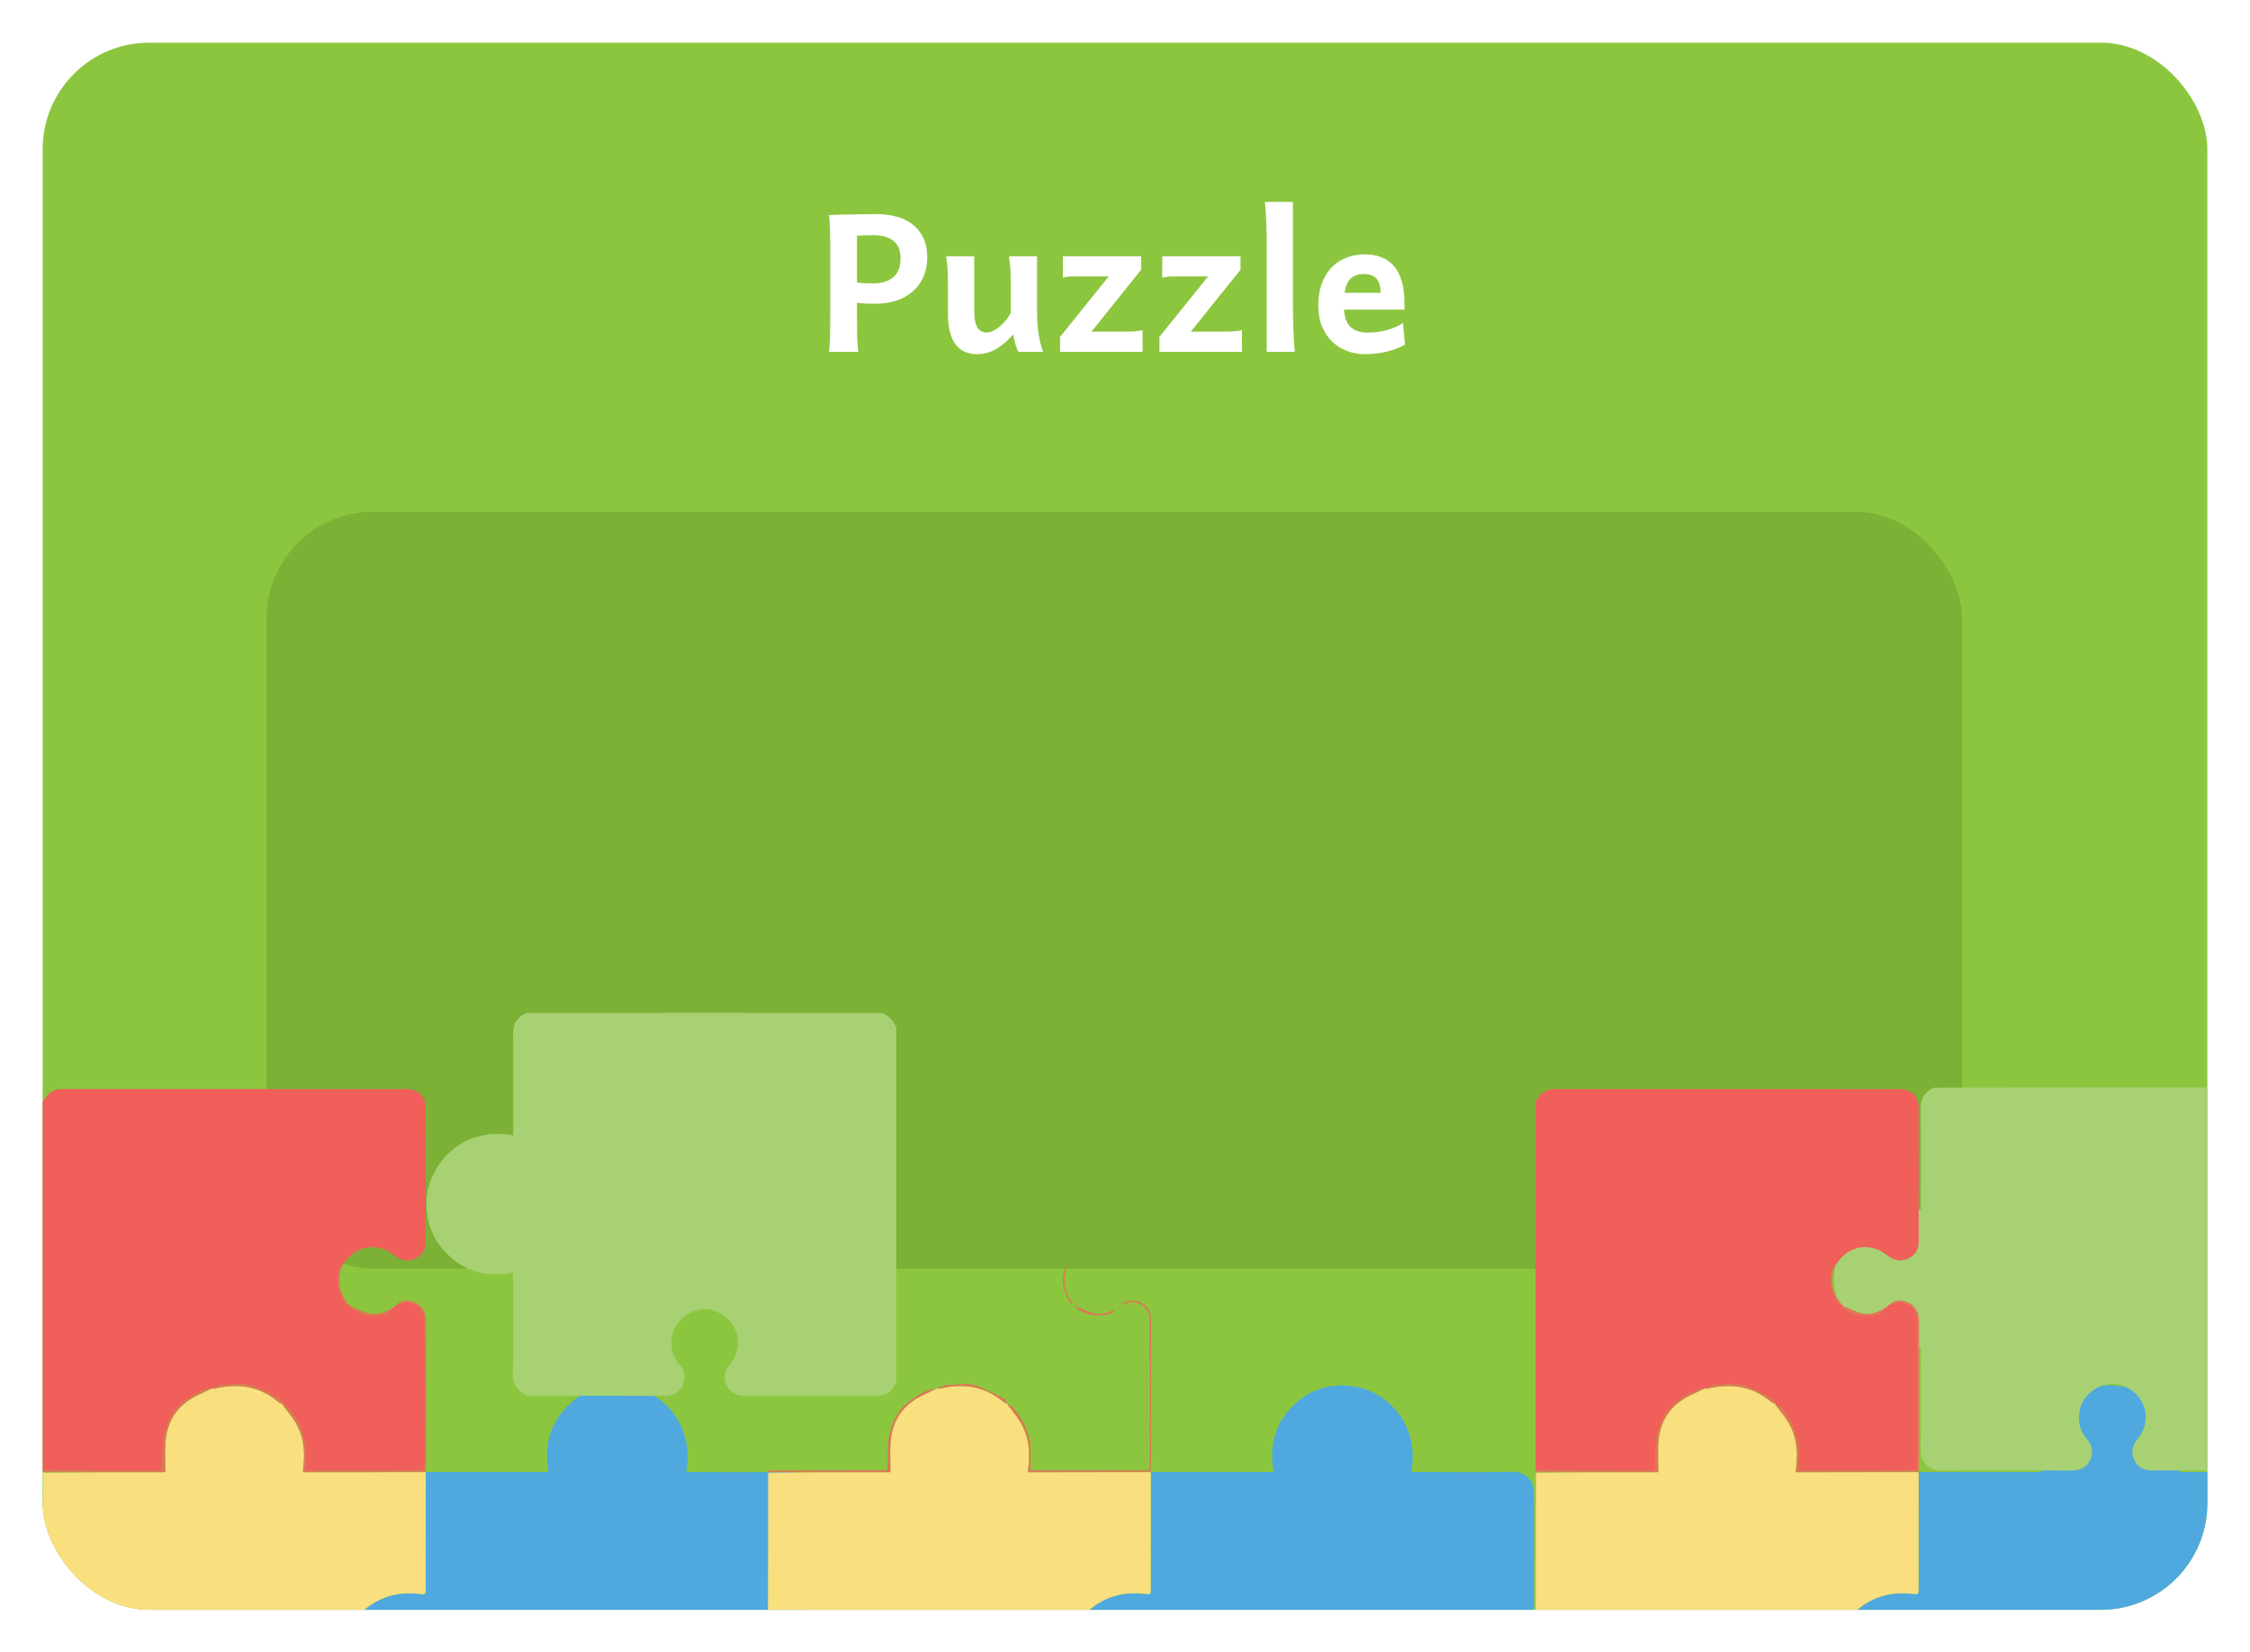 <svg width="211" height="155" viewBox="0 0 211 155" fill="none" xmlns="http://www.w3.org/2000/svg">

    <defs>
        <filter id="filter0_d_1157_22723" x="0" y="0" width="211" height="155" filterUnits="userSpaceOnUse" color-interpolation-filters="sRGB">
            <feFlood flood-opacity="0" result="BackgroundImageFix"/>
            <feColorMatrix in="SourceAlpha" type="matrix" values="0 0 0 0 0 0 0 0 0 0 0 0 0 0 0 0 0 0 127 0" result="hardAlpha"/>
            <feOffset dy="4"/>
            <feGaussianBlur stdDeviation="2"/>
            <feComposite in2="hardAlpha" operator="out"/>
            <feColorMatrix type="matrix" values="0 0 0 0 0 0 0 0 0 0 0 0 0 0 0 0 0 0 0.25 0"/>
            <feBlend mode="normal" in2="BackgroundImageFix" result="effect1_dropShadow_1157_22723"/>
            <feBlend mode="normal" in="SourceGraphic" in2="effect1_dropShadow_1157_22723" result="shape"/>
        </filter>
        <clipPath id="clip0_1157_22723">
            <rect x="4" width="203" height="147" rx="10" fill="white"/>
        </clipPath>
        <clipPath id="clip1_1157_22723">
            <rect width="83" height="83" fill="white" transform="translate(4 70)"/>
        </clipPath>
        <clipPath id="clip2_1157_22723">
            <rect width="83" height="83" fill="white" transform="translate(72 87)"/>
        </clipPath>
    </defs>
    <g filter="url(#filter0_d_1157_22723)">
<g clip-path="url(#clip0_1157_22723)">
<rect x="4" width="203" height="147" rx="10" fill="#8CC63F"/>
<path d="M80.365 25.177C80.365 26.05 80.371 26.82 80.383 27.488C80.394 28.15 80.433 28.654 80.497 29H77.728C77.793 28.648 77.831 28.142 77.843 27.48C77.855 26.811 77.86 26.044 77.86 25.177V18.954C77.86 18.544 77.855 18.163 77.843 17.811C77.837 17.454 77.825 17.135 77.808 16.854C77.79 16.572 77.764 16.344 77.728 16.168C78.232 16.156 78.742 16.142 79.258 16.124C79.475 16.118 79.706 16.115 79.952 16.115C80.198 16.109 80.447 16.104 80.699 16.098C80.957 16.092 81.212 16.089 81.464 16.089C81.716 16.083 81.959 16.08 82.193 16.08C82.902 16.08 83.55 16.165 84.136 16.335C84.722 16.505 85.223 16.76 85.639 17.1C86.055 17.434 86.377 17.852 86.606 18.356C86.84 18.86 86.957 19.449 86.957 20.123C86.957 20.803 86.84 21.412 86.606 21.951C86.371 22.49 86.04 22.947 85.612 23.322C85.19 23.697 84.681 23.987 84.083 24.192C83.485 24.392 82.826 24.491 82.106 24.491C81.783 24.491 81.484 24.485 81.209 24.474C80.934 24.456 80.652 24.433 80.365 24.403V25.177ZM80.365 22.496C80.553 22.525 80.775 22.549 81.033 22.566C81.297 22.578 81.566 22.584 81.842 22.584C82.697 22.584 83.345 22.388 83.784 21.995C84.23 21.602 84.452 21.008 84.452 20.211C84.452 19.895 84.405 19.605 84.311 19.341C84.218 19.071 84.065 18.843 83.855 18.655C83.649 18.468 83.383 18.321 83.055 18.216C82.732 18.11 82.34 18.058 81.877 18.058C81.707 18.058 81.555 18.061 81.42 18.066C81.285 18.066 81.159 18.069 81.042 18.075C80.931 18.075 80.819 18.078 80.708 18.084C80.603 18.09 80.488 18.096 80.365 18.102V22.496ZM95.491 29C95.45 28.906 95.406 28.798 95.359 28.675C95.312 28.546 95.266 28.411 95.219 28.27C95.178 28.13 95.137 27.983 95.096 27.831C95.061 27.679 95.031 27.526 95.008 27.374C94.486 27.977 93.947 28.438 93.391 28.754C92.834 29.064 92.254 29.22 91.65 29.22C89.816 29.22 88.899 27.96 88.899 25.44V22.848C88.899 22.566 88.897 22.311 88.891 22.083C88.891 21.855 88.885 21.635 88.873 21.424C88.861 21.207 88.844 20.987 88.82 20.765C88.797 20.542 88.765 20.299 88.724 20.035H91.36V24.913C91.36 25.311 91.378 25.654 91.413 25.941C91.454 26.229 91.522 26.466 91.615 26.653C91.709 26.835 91.832 26.97 91.984 27.058C92.137 27.145 92.324 27.189 92.547 27.189C92.746 27.189 92.957 27.131 93.18 27.014C93.408 26.896 93.625 26.747 93.83 26.565C94.041 26.378 94.231 26.176 94.401 25.959C94.571 25.742 94.7 25.531 94.788 25.326V22.848C94.788 22.561 94.785 22.303 94.779 22.074C94.779 21.84 94.773 21.617 94.762 21.406C94.75 21.195 94.732 20.981 94.709 20.765C94.686 20.548 94.653 20.305 94.612 20.035H97.249V25.045C97.249 25.9 97.296 26.65 97.39 27.295C97.489 27.934 97.633 28.502 97.82 29H95.491ZM107.014 20.035V21.301L102.355 27.11H105.212C105.528 27.11 105.848 27.105 106.17 27.093C106.498 27.081 106.823 27.043 107.146 26.979V29H99.411V27.602L103.981 21.925H101.037C100.773 21.925 100.521 21.931 100.281 21.942C100.041 21.954 99.839 21.992 99.675 22.057V20.035H107.014ZM116.33 20.035V21.301L111.672 27.11H114.528C114.845 27.11 115.164 27.105 115.486 27.093C115.814 27.081 116.14 27.043 116.462 26.979V29H108.728V27.602L113.298 21.925H110.354C110.09 21.925 109.838 21.931 109.598 21.942C109.357 21.954 109.155 21.992 108.991 22.057V20.035H116.33ZM121.252 24.825C121.252 25.106 121.255 25.438 121.261 25.818C121.272 26.199 121.284 26.586 121.296 26.979C121.313 27.371 121.331 27.746 121.349 28.104C121.372 28.461 121.398 28.76 121.428 29H118.791V19.068C118.791 18.213 118.776 17.439 118.747 16.748C118.718 16.051 118.674 15.447 118.615 14.938H121.252V24.825ZM126.033 25.045C126.092 25.807 126.306 26.357 126.675 26.697C127.05 27.031 127.568 27.198 128.23 27.198C128.811 27.198 129.373 27.134 129.918 27.005C130.469 26.87 131.02 26.639 131.57 26.311L131.755 28.341C131.438 28.499 131.128 28.634 130.823 28.745C130.524 28.856 130.223 28.947 129.918 29.018C129.619 29.088 129.312 29.138 128.995 29.167C128.679 29.202 128.351 29.22 128.011 29.22C127.431 29.22 126.874 29.123 126.341 28.93C125.813 28.73 125.348 28.44 124.943 28.06C124.539 27.673 124.217 27.195 123.977 26.627C123.742 26.059 123.625 25.399 123.625 24.649C123.625 23.923 123.725 23.267 123.924 22.681C124.129 22.089 124.422 21.585 124.803 21.169C125.184 20.747 125.644 20.425 126.183 20.202C126.722 19.974 127.331 19.859 128.011 19.859C128.503 19.859 128.934 19.921 129.303 20.044C129.678 20.161 130 20.325 130.27 20.536C130.545 20.741 130.773 20.987 130.955 21.274C131.143 21.556 131.289 21.863 131.395 22.197C131.506 22.525 131.585 22.871 131.632 23.234C131.679 23.598 131.702 23.961 131.702 24.324V24.482C131.702 24.547 131.702 24.614 131.702 24.685C131.708 24.755 131.711 24.822 131.711 24.887V25.045H126.033ZM127.888 21.705C127.378 21.705 126.974 21.843 126.675 22.118C126.382 22.388 126.186 22.836 126.086 23.463H129.47C129.47 22.842 129.335 22.394 129.065 22.118C128.802 21.843 128.409 21.705 127.888 21.705Z" fill="white"/>
<rect x="25" y="44" width="159" height="71" rx="10" fill="#7CB135"/>
<g clip-path="url(#clip1_1157_22723)">
<path d="M39.929 134.08H51.442C50.971 131.548 51.611 129.391 53.451 127.674C54.823 126.394 56.508 125.838 58.39 125.972C61.876 126.221 65.178 129.41 64.361 134.078H64.817C67.809 134.078 70.802 134.117 73.794 134.061C74.949 134.039 75.861 134.721 75.857 136.141C75.823 146.743 75.82 157.345 75.849 167.947C75.849 168.928 75.521 169.61 74.573 169.988C63.032 170.008 51.512 170.008 39.954 169.969C39.917 166.274 39.914 162.619 39.924 158.964C39.924 158.625 39.863 158.474 39.471 158.556C38.588 158.743 37.716 158.641 36.836 158.446C33.994 157.812 31.845 155.155 31.802 152.171C31.774 150.275 32.447 148.64 33.814 147.32C35.326 145.861 37.154 145.273 39.234 145.495C39.924 145.568 39.919 145.61 39.919 144.919C39.922 141.307 39.925 137.694 39.929 134.08Z" fill="#4FA9DE"/>
<path d="M39.922 134.081C39.925 137.695 39.924 141.309 39.917 144.924C39.917 145.614 39.921 145.572 39.232 145.499C37.153 145.278 35.325 145.866 33.811 147.324C32.444 148.644 31.772 150.28 31.799 152.175C31.842 155.159 33.992 157.817 36.833 158.45C37.713 158.647 38.586 158.748 39.468 158.56C39.86 158.476 39.922 158.625 39.921 158.968C39.912 162.623 39.914 166.278 39.912 169.973C28.363 170.013 16.798 170.017 5.22 169.984C4.917 169.73 4.647 169.525 4.407 169.286C4.249 169.127 4.135 168.925 4 168.742C4 157.222 4.013 145.687 4.04 134.135C7.882 134.095 11.686 134.095 15.501 134.095V133.726C15.501 132.914 15.452 132.097 15.513 131.288C15.669 129.24 16.683 127.754 18.55 126.867C18.991 126.657 19.431 126.448 19.886 126.241C19.909 126.241 19.933 126.242 19.956 126.245C20.005 126.259 20.056 126.265 20.107 126.262C22.34 125.712 24.385 126.029 26.174 127.561C26.257 127.61 26.35 127.644 26.446 127.661C26.446 127.661 26.441 127.661 26.446 127.692C26.849 128.244 27.286 128.743 27.631 129.297C28.461 130.619 28.634 132.082 28.444 133.605C28.427 133.751 28.422 133.898 28.406 134.094H39.912C39.912 134.094 39.916 134.081 39.922 134.081Z" fill="#F9DF7E"/>
<path d="M19.929 126.233C19.903 126.238 19.877 126.238 19.851 126.233C18.808 126.37 17.996 126.911 17.226 127.483C16.258 128.204 15.774 129.232 15.456 130.385C15.178 131.386 15.305 132.394 15.239 133.396C15.207 133.904 15.305 133.925 14.795 133.925H4.001V99.319C4.073 99.197 4.156 99.121 4.214 99.031C4.584 98.454 5.09 98.156 5.795 98.157C16.588 98.163 27.381 98.166 38.174 98.163C39.195 98.163 39.92 98.858 39.923 99.882C39.934 104.1 39.934 108.319 39.923 112.539C39.923 113.239 39.569 113.751 38.946 114.049C38.303 114.356 37.686 114.251 37.108 113.848C36.82 113.648 36.546 113.41 36.229 113.272C34.653 112.587 33.096 113.132 32.121 114.693C32.043 114.757 31.977 114.836 31.927 114.924C31.414 116.119 31.731 117.197 32.411 118.215C32.449 118.272 32.575 118.271 32.659 118.3C32.659 118.3 32.659 118.306 32.659 118.334C32.679 118.365 32.709 118.389 32.744 118.4C32.744 118.4 32.733 118.4 32.739 118.427C32.785 118.461 32.835 118.487 32.889 118.506C32.889 118.506 32.889 118.506 32.889 118.539C32.919 118.624 32.932 118.709 32.98 118.743C33.759 119.32 34.652 119.458 35.582 119.342C35.932 119.298 36.364 119.303 36.532 118.855C36.532 118.855 36.532 118.849 36.566 118.849C36.664 118.792 36.756 118.726 36.842 118.651C36.853 118.652 36.865 118.652 36.877 118.651C36.964 118.58 37.045 118.502 37.118 118.417C37.118 118.417 37.122 118.422 37.154 118.422C37.314 118.377 37.442 118.331 37.572 118.287C37.77 118.22 37.982 118.073 38.164 118.103C39.083 118.257 39.817 118.76 39.823 119.846C39.846 124.346 39.833 128.846 39.832 133.346C39.832 133.892 39.799 133.923 39.259 133.923H28.647C28.647 133.153 28.647 132.443 28.647 131.733C28.652 131.607 28.644 131.48 28.624 131.355C28.38 130.127 27.826 128.98 27.015 128.026C26.876 127.86 26.634 127.781 26.44 127.662C26.44 127.662 26.445 127.655 26.435 127.631C26.33 127.162 25.927 127.063 25.599 126.899C24.983 126.589 24.357 126.295 23.72 126.033C22.788 125.648 21.806 125.899 20.848 125.898C20.54 125.899 20.235 126.116 19.929 126.233Z" fill="#F05F5A"/>
<path d="M4.001 133.952C7.598 133.924 11.195 133.924 14.793 133.923C15.301 133.923 15.205 133.902 15.238 133.394C15.303 132.392 15.177 131.384 15.454 130.383C15.772 129.23 16.256 128.202 17.224 127.481C17.996 126.906 18.808 126.369 19.837 126.228C19.433 126.443 18.99 126.652 18.551 126.863C16.688 127.749 15.671 129.234 15.515 131.284C15.454 132.093 15.504 132.91 15.503 133.722V134.091C11.687 134.091 7.88 134.091 4.041 134.091C4.001 134.056 4.001 134.018 4.001 133.952Z" fill="#DD7755"/>
<path d="M26.446 127.691C26.634 127.782 26.875 127.86 27.014 128.03C27.825 128.985 28.379 130.131 28.623 131.36C28.643 131.485 28.651 131.611 28.647 131.737C28.647 132.447 28.647 133.157 28.647 133.927H39.253C39.794 133.927 39.827 133.897 39.827 133.35C39.827 128.851 39.841 124.35 39.817 119.851C39.811 118.764 39.077 118.262 38.159 118.107C37.977 118.077 37.764 118.224 37.566 118.291C37.437 118.335 37.312 118.381 37.143 118.423C37.62 117.941 38.215 117.898 38.837 118.132C39.538 118.398 39.888 118.952 39.949 119.686C39.974 119.98 39.957 120.279 39.957 120.574C39.957 124.577 39.957 128.579 39.957 132.582C39.957 133.061 39.936 133.54 39.919 134.058C36.096 134.097 32.279 134.097 28.409 134.097C28.424 133.901 28.429 133.753 28.447 133.608C28.637 132.083 28.464 130.622 27.634 129.3C27.283 128.742 26.846 128.243 26.446 127.691Z" fill="#DD7755"/>
<path d="M36.494 118.855C36.358 119.3 35.926 119.296 35.576 119.339C34.645 119.455 33.753 119.318 32.974 118.74C32.926 118.705 32.913 118.626 32.885 118.535C33.45 118.739 33.996 119.05 34.583 119.191C35.224 119.345 35.868 119.156 36.494 118.855Z" fill="#DD7755"/>
<path d="M32.653 118.271C32.575 118.271 32.45 118.271 32.412 118.215C31.734 117.199 31.415 116.119 31.927 114.924C31.97 114.844 32.028 114.772 32.096 114.712C31.616 115.982 31.735 117.171 32.653 118.271Z" fill="#DD7755"/>
<path d="M36.809 118.65C36.739 118.73 36.656 118.797 36.563 118.848C36.633 118.768 36.716 118.702 36.809 118.65Z" fill="#DD7755"/>
<path d="M37.085 118.422C37.027 118.512 36.954 118.591 36.87 118.655C36.928 118.566 37 118.487 37.085 118.422Z" fill="#DD7755"/>
<path d="M32.877 118.479C32.851 118.48 32.825 118.475 32.801 118.464C32.777 118.454 32.756 118.438 32.738 118.419C32.764 118.419 32.79 118.424 32.814 118.434C32.838 118.444 32.86 118.46 32.877 118.479Z" fill="#DD7755"/>
<path d="M32.737 118.375C32.712 118.385 32.684 118.375 32.653 118.334C32.682 118.323 32.713 118.338 32.737 118.375Z" fill="#DD7755"/>
<path d="M19.957 126.241C20.235 126.116 20.54 125.902 20.845 125.902C21.802 125.902 22.782 125.652 23.717 126.037C24.354 126.299 24.98 126.593 25.596 126.903C25.921 127.068 26.327 127.166 26.432 127.639C26.341 127.638 26.253 127.611 26.178 127.56C24.389 126.028 22.344 125.711 20.111 126.261C20.059 126.263 20.007 126.256 19.957 126.241Z" fill="#DD7755"/>
<path d="M84.049 125.602C83.924 125.861 83.825 126.103 83.667 126.295C83.307 126.734 82.834 126.928 82.255 126.926C78.107 126.918 73.957 126.918 69.805 126.926C69.075 126.926 68.516 126.66 68.175 126.006C67.808 125.3 67.927 124.633 68.415 124.037C68.946 123.388 69.241 122.667 69.217 121.825C69.18 120.531 68.314 119.419 66.975 118.945C65.855 118.545 64.529 118.976 63.616 120.037C62.881 120.89 62.739 122.404 63.308 123.425C63.423 123.62 63.556 123.802 63.706 123.971C64.214 124.568 64.331 125.242 64.016 125.943C63.693 126.66 63.084 126.935 62.297 126.933C58.191 126.922 54.082 126.903 49.977 126.947C48.976 126.957 48.086 126.1 48.106 125.061C48.163 122.056 48.126 119.047 48.126 116.042V115.397C45.61 115.871 43.456 115.254 41.736 113.416C40.477 112.069 39.934 110.429 40.006 108.576C40.136 105.323 43.236 101.596 48.124 102.49V101.993C48.124 98.972 48.144 95.952 48.116 92.93C48.107 91.977 48.52 91.385 49.386 91.015C60.475 90.995 71.544 90.995 82.671 91.015C83.396 91.256 83.78 91.745 84.049 92.352V125.602Z" fill="#A8D173"/>
</g>
<g clip-path="url(#clip2_1157_22723)">
<path d="M107.927 134.079H119.441C118.97 131.546 119.61 129.389 121.45 127.672C122.822 126.392 124.507 125.837 126.389 125.971C129.875 126.219 133.176 129.408 132.36 134.076H132.815C135.808 134.076 138.801 134.115 141.793 134.059C142.947 134.037 143.86 134.719 143.855 136.14C143.821 146.741 143.819 157.343 143.848 167.945C143.848 168.926 143.52 169.609 142.571 169.986C131.031 170.007 119.511 170.007 107.953 169.967C107.915 166.272 107.913 162.617 107.922 158.962C107.922 158.623 107.861 158.472 107.469 158.554C106.587 158.742 105.714 158.639 104.834 158.444C101.993 157.811 99.843 155.154 99.8 152.169C99.773 150.274 100.445 148.638 101.812 147.318C103.324 145.86 105.153 145.272 107.233 145.493C107.922 145.567 107.917 145.608 107.918 144.918C107.921 141.305 107.924 137.692 107.927 134.079Z" fill="#4FA9DE"/>
<path d="M107.921 134.08C107.924 137.694 107.922 141.308 107.916 144.922C107.916 145.612 107.92 145.571 107.23 145.497C105.152 145.276 103.323 145.864 101.81 147.322C100.443 148.642 99.77 150.278 99.798 152.174C99.841 155.158 101.99 157.815 104.832 158.449C105.712 158.645 106.584 158.746 107.467 158.559C107.859 158.474 107.921 158.623 107.92 158.966C107.91 162.621 107.913 166.276 107.91 169.971C96.361 170.011 84.797 170.015 73.218 169.982C72.916 169.728 72.646 169.523 72.406 169.284C72.248 169.126 72.133 168.923 71.999 168.74C71.999 157.22 72.012 145.685 72.038 134.134C75.881 134.093 79.684 134.093 83.5 134.093V133.725C83.5 132.912 83.451 132.096 83.512 131.287C83.668 129.239 84.681 127.752 86.548 126.865C86.989 126.655 87.43 126.446 87.885 126.239C87.908 126.239 87.931 126.24 87.954 126.243C88.003 126.257 88.055 126.263 88.106 126.26C90.338 125.711 92.383 126.027 94.172 127.559C94.256 127.609 94.348 127.642 94.444 127.659C94.444 127.659 94.44 127.659 94.444 127.69C94.847 128.242 95.284 128.741 95.63 129.295C96.46 130.618 96.633 132.08 96.443 133.603C96.425 133.749 96.42 133.897 96.405 134.092H107.91C107.91 134.092 107.915 134.08 107.921 134.08Z" fill="#F9DF7E"/>
<path d="M72 133.95C75.597 133.922 79.194 133.922 82.792 133.921C83.3 133.921 83.203 133.9 83.236 133.393C83.302 132.39 83.175 131.382 83.452 130.381C83.771 129.228 84.254 128.2 85.222 127.479C85.995 126.904 86.807 126.367 87.835 126.226C87.431 126.442 86.988 126.65 86.55 126.861C84.686 127.748 83.67 129.233 83.513 131.283C83.452 132.091 83.502 132.908 83.501 133.72V134.089C79.686 134.089 75.879 134.089 72.04 134.089C72 134.054 72 134.016 72 133.95Z" fill="#DD7755"/>
<path d="M94.444 127.689C94.632 127.78 94.874 127.859 95.013 128.028C95.824 128.983 96.378 130.129 96.622 131.358C96.642 131.483 96.65 131.609 96.645 131.736C96.645 132.446 96.645 133.155 96.645 133.925H107.252C107.792 133.925 107.825 133.895 107.825 133.349C107.825 128.849 107.84 124.349 107.816 119.849C107.81 118.762 107.076 118.26 106.157 118.106C105.975 118.075 105.763 118.223 105.565 118.29C105.435 118.334 105.311 118.379 105.141 118.422C105.618 117.939 106.213 117.897 106.835 118.13C107.536 118.396 107.887 118.95 107.948 119.685C107.972 119.979 107.956 120.278 107.956 120.572C107.956 124.575 107.956 128.578 107.956 132.58C107.956 133.06 107.934 133.538 107.917 134.056C104.094 134.095 100.278 134.095 96.407 134.095C96.423 133.899 96.428 133.752 96.446 133.606C96.635 132.081 96.463 130.62 95.633 129.298C95.282 128.741 94.845 128.242 94.444 127.689Z" fill="#DD7755"/>
<path d="M104.493 118.854C104.357 119.298 103.925 119.294 103.575 119.337C102.643 119.453 101.751 119.316 100.972 118.738C100.925 118.704 100.911 118.624 100.883 118.533C101.448 118.738 101.994 119.048 102.581 119.189C103.223 119.343 103.867 119.154 104.493 118.854Z" fill="#DD7755"/>
<path d="M100.652 118.269C100.574 118.269 100.448 118.269 100.41 118.213C99.733 117.197 99.413 116.118 99.926 114.922C99.969 114.842 100.026 114.77 100.095 114.71C99.615 115.98 99.733 117.169 100.652 118.269Z" fill="#DD7755"/>
<path d="M104.807 118.649C104.737 118.728 104.654 118.795 104.562 118.846C104.632 118.767 104.715 118.7 104.807 118.649Z" fill="#DD7755"/>
<path d="M105.083 118.421C105.026 118.51 104.953 118.589 104.868 118.654C104.926 118.565 104.999 118.486 105.083 118.421Z" fill="#DD7755"/>
<path d="M100.876 118.478C100.85 118.478 100.824 118.473 100.8 118.463C100.776 118.452 100.754 118.437 100.737 118.417C100.763 118.417 100.789 118.422 100.813 118.432C100.837 118.443 100.858 118.458 100.876 118.478Z" fill="#DD7755"/>
<path d="M100.736 118.373C100.711 118.384 100.683 118.373 100.651 118.333C100.681 118.322 100.711 118.336 100.736 118.373Z" fill="#DD7755"/>
<path d="M87.956 126.239C88.233 126.114 88.538 125.9 88.843 125.9C89.801 125.9 90.781 125.65 91.715 126.035C92.352 126.298 92.979 126.592 93.594 126.902C93.92 127.066 94.325 127.164 94.43 127.637C94.34 127.637 94.251 127.609 94.176 127.558C92.388 126.027 90.342 125.71 88.11 126.26C88.058 126.261 88.005 126.254 87.956 126.239Z" fill="#DD7755"/>
</g>
<path d="M179.929 134.079H191.442C190.971 131.546 191.611 129.389 193.451 127.672C194.823 126.392 196.508 125.837 198.39 125.971C201.876 126.219 205.178 129.408 204.361 134.076H204.817C207.809 134.076 210.802 134.115 213.794 134.059C214.949 134.037 215.861 134.719 215.857 136.14C215.823 146.741 215.82 157.343 215.849 167.945C215.849 168.926 215.521 169.609 214.573 169.986C203.032 170.007 191.512 170.007 179.954 169.967C179.917 166.272 179.914 162.617 179.924 158.962C179.924 158.623 179.863 158.472 179.471 158.554C178.588 158.742 177.716 158.639 176.836 158.444C173.994 157.811 171.845 155.154 171.802 152.169C171.774 150.274 172.447 148.638 173.814 147.318C175.326 145.86 177.154 145.272 179.234 145.493C179.924 145.567 179.919 145.608 179.919 144.918C179.922 141.305 179.925 137.692 179.929 134.079Z" fill="#4FA9DE"/>
<path d="M216.05 132.602C215.925 132.861 215.827 133.103 215.668 133.295C215.308 133.734 214.835 133.928 214.257 133.926C210.108 133.918 205.958 133.918 201.807 133.926C201.077 133.926 200.518 133.66 200.176 133.006C199.81 132.3 199.928 131.633 200.416 131.037C200.948 130.388 201.243 129.667 201.219 128.825C201.182 127.531 200.315 126.419 198.977 125.945C197.856 125.545 196.53 125.976 195.617 127.037C194.883 127.89 194.741 129.404 195.31 130.425C195.424 130.62 195.557 130.802 195.707 130.971C196.215 131.568 196.332 132.242 196.017 132.943C195.694 133.66 195.085 133.935 194.298 133.933C190.193 133.922 186.083 133.903 181.979 133.947C180.978 133.957 180.088 133.1 180.107 132.061C180.165 129.056 180.128 126.047 180.128 123.042V122.397C177.611 122.871 175.457 122.254 173.737 120.416C172.478 119.069 171.935 117.429 172.008 115.576C172.137 112.323 175.237 108.596 180.126 109.49V108.993C180.126 105.973 180.145 102.952 180.117 99.93C180.108 98.977 180.521 98.385 181.388 98.015C192.477 97.995 203.545 97.995 214.672 98.015C215.397 98.256 215.781 98.745 216.05 99.352V132.602Z" fill="#A8D173"/>
<path d="M179.922 134.08C179.925 137.694 179.924 141.308 179.917 144.922C179.917 145.612 179.921 145.571 179.232 145.497C177.153 145.276 175.325 145.864 173.811 147.323C172.444 148.642 171.772 150.278 171.799 152.174C171.842 155.158 173.992 157.815 176.833 158.449C177.713 158.645 178.586 158.746 179.468 158.559C179.86 158.474 179.922 158.623 179.921 158.966C179.912 162.621 179.914 166.276 179.912 169.971C168.362 170.011 156.798 170.015 145.22 169.982C144.917 169.728 144.647 169.523 144.407 169.284C144.249 169.126 144.135 168.923 144 168.74C144 157.22 144.013 145.685 144.04 134.134C147.882 134.093 151.686 134.093 155.501 134.093V133.725C155.501 132.912 155.452 132.096 155.513 131.287C155.669 129.239 156.683 127.752 158.55 126.865C158.991 126.655 159.431 126.446 159.886 126.239C159.909 126.239 159.932 126.24 159.955 126.243C160.005 126.257 160.056 126.263 160.107 126.26C162.34 125.711 164.385 126.027 166.174 127.559C166.257 127.609 166.35 127.643 166.446 127.659C166.446 127.659 166.441 127.659 166.446 127.69C166.849 128.243 167.286 128.741 167.631 129.295C168.461 130.618 168.634 132.081 168.444 133.604C168.427 133.749 168.421 133.897 168.406 134.092H179.912C179.912 134.092 179.916 134.08 179.922 134.08Z" fill="#F9DF7E"/>
<path d="M159.929 126.232C159.903 126.236 159.877 126.236 159.851 126.232C158.808 126.369 157.996 126.909 157.226 127.481C156.258 128.202 155.774 129.23 155.455 130.383C155.179 131.384 155.305 132.392 155.239 133.394C155.206 133.903 155.305 133.923 154.795 133.923H144.001V99.317C144.073 99.195 144.156 99.12 144.214 99.029C144.584 98.452 145.09 98.154 145.795 98.155C156.588 98.162 167.381 98.164 178.174 98.162C179.195 98.162 179.92 98.856 179.924 99.88C179.934 104.099 179.934 108.318 179.924 112.537C179.924 113.237 179.57 113.749 178.946 114.047C178.303 114.354 177.686 114.249 177.108 113.847C176.82 113.646 176.546 113.409 176.229 113.271C174.653 112.585 173.096 113.13 172.122 114.691C172.043 114.755 171.977 114.834 171.927 114.922C171.414 116.118 171.731 117.195 172.411 118.213C172.449 118.27 172.575 118.269 172.659 118.298C172.659 118.298 172.659 118.305 172.659 118.333C172.679 118.364 172.709 118.387 172.744 118.399C172.744 118.399 172.733 118.399 172.739 118.425C172.785 118.459 172.835 118.486 172.889 118.505C172.889 118.505 172.889 118.505 172.889 118.538C172.918 118.622 172.932 118.707 172.979 118.741C173.759 119.319 174.652 119.456 175.582 119.34C175.932 119.297 176.364 119.301 176.532 118.853C176.532 118.853 176.532 118.847 176.566 118.848C176.664 118.79 176.756 118.724 176.842 118.65C176.853 118.65 176.865 118.65 176.877 118.65C176.964 118.579 177.045 118.5 177.118 118.415C177.118 118.415 177.122 118.42 177.154 118.42C177.314 118.375 177.442 118.329 177.572 118.285C177.77 118.218 177.982 118.071 178.164 118.101C179.083 118.256 179.817 118.758 179.823 119.845C179.846 124.344 179.833 128.845 179.832 133.344C179.832 133.891 179.799 133.921 179.259 133.921H168.647C168.647 133.151 168.647 132.441 168.647 131.732C168.652 131.605 168.644 131.479 168.624 131.354C168.38 130.125 167.826 128.979 167.014 128.024C166.876 127.859 166.634 127.779 166.44 127.661C166.44 127.661 166.444 127.654 166.435 127.629C166.33 127.16 165.927 127.062 165.599 126.897C164.984 126.587 164.357 126.293 163.72 126.031C162.788 125.646 161.806 125.897 160.848 125.896C160.54 125.897 160.235 126.114 159.929 126.232Z" fill="#F05F5A"/>
<path d="M144.001 133.95C147.598 133.922 151.195 133.922 154.793 133.921C155.301 133.921 155.205 133.9 155.238 133.393C155.303 132.39 155.177 131.382 155.454 130.381C155.772 129.228 156.256 128.2 157.224 127.479C157.996 126.904 158.808 126.367 159.837 126.226C159.433 126.442 158.99 126.65 158.551 126.861C156.688 127.748 155.671 129.233 155.515 131.283C155.454 132.091 155.504 132.908 155.503 133.72V134.089C151.687 134.089 147.88 134.089 144.041 134.089C144.001 134.054 144.001 134.016 144.001 133.95Z" fill="#DD7755"/>
<path d="M166.446 127.689C166.634 127.78 166.875 127.859 167.014 128.028C167.825 128.983 168.379 130.129 168.623 131.358C168.644 131.483 168.651 131.609 168.647 131.736C168.647 132.446 168.647 133.155 168.647 133.925H179.253C179.794 133.925 179.827 133.895 179.827 133.349C179.827 128.849 179.841 124.349 179.817 119.849C179.811 118.762 179.077 118.26 178.159 118.106C177.977 118.075 177.764 118.223 177.566 118.29C177.437 118.334 177.312 118.379 177.143 118.422C177.619 117.939 178.215 117.897 178.837 118.13C179.538 118.396 179.888 118.95 179.949 119.685C179.974 119.979 179.957 120.278 179.957 120.572C179.957 124.575 179.957 128.578 179.957 132.58C179.957 133.06 179.936 133.538 179.919 134.056C176.096 134.095 172.28 134.095 168.409 134.095C168.424 133.899 168.429 133.752 168.447 133.606C168.637 132.081 168.464 130.62 167.634 129.298C167.283 128.741 166.846 128.242 166.446 127.689Z" fill="#DD7755"/>
<path d="M176.494 118.854C176.358 119.298 175.926 119.294 175.576 119.337C174.645 119.453 173.753 119.316 172.974 118.738C172.926 118.704 172.913 118.624 172.885 118.533C173.45 118.738 173.996 119.048 174.583 119.189C175.224 119.343 175.869 119.154 176.494 118.854Z" fill="#DD7755"/>
<path d="M172.653 118.269C172.575 118.269 172.45 118.269 172.412 118.213C171.734 117.197 171.415 116.118 171.927 114.922C171.97 114.842 172.028 114.77 172.097 114.71C171.616 115.98 171.735 117.169 172.653 118.269Z" fill="#DD7755"/>
<path d="M176.809 118.649C176.739 118.728 176.656 118.795 176.563 118.846C176.633 118.767 176.716 118.7 176.809 118.649Z" fill="#DD7755"/>
<path d="M177.085 118.421C177.027 118.51 176.954 118.589 176.87 118.654C176.928 118.565 177 118.486 177.085 118.421Z" fill="#DD7755"/>
<path d="M172.877 118.478C172.851 118.478 172.825 118.473 172.801 118.463C172.777 118.452 172.756 118.437 172.738 118.417C172.764 118.417 172.79 118.422 172.814 118.432C172.838 118.443 172.86 118.458 172.877 118.478Z" fill="#DD7755"/>
<path d="M172.738 118.373C172.712 118.384 172.684 118.373 172.653 118.333C172.682 118.322 172.713 118.336 172.738 118.373Z" fill="#DD7755"/>
<path d="M159.957 126.239C160.235 126.114 160.54 125.9 160.845 125.9C161.803 125.9 162.782 125.65 163.717 126.035C164.353 126.298 164.98 126.592 165.596 126.902C165.921 127.066 166.327 127.164 166.432 127.637C166.341 127.637 166.253 127.609 166.178 127.558C164.389 126.027 162.344 125.71 160.111 126.26C160.059 126.261 160.007 126.254 159.957 126.239Z" fill="#DD7755"/>
</g>
</g>
</svg>
